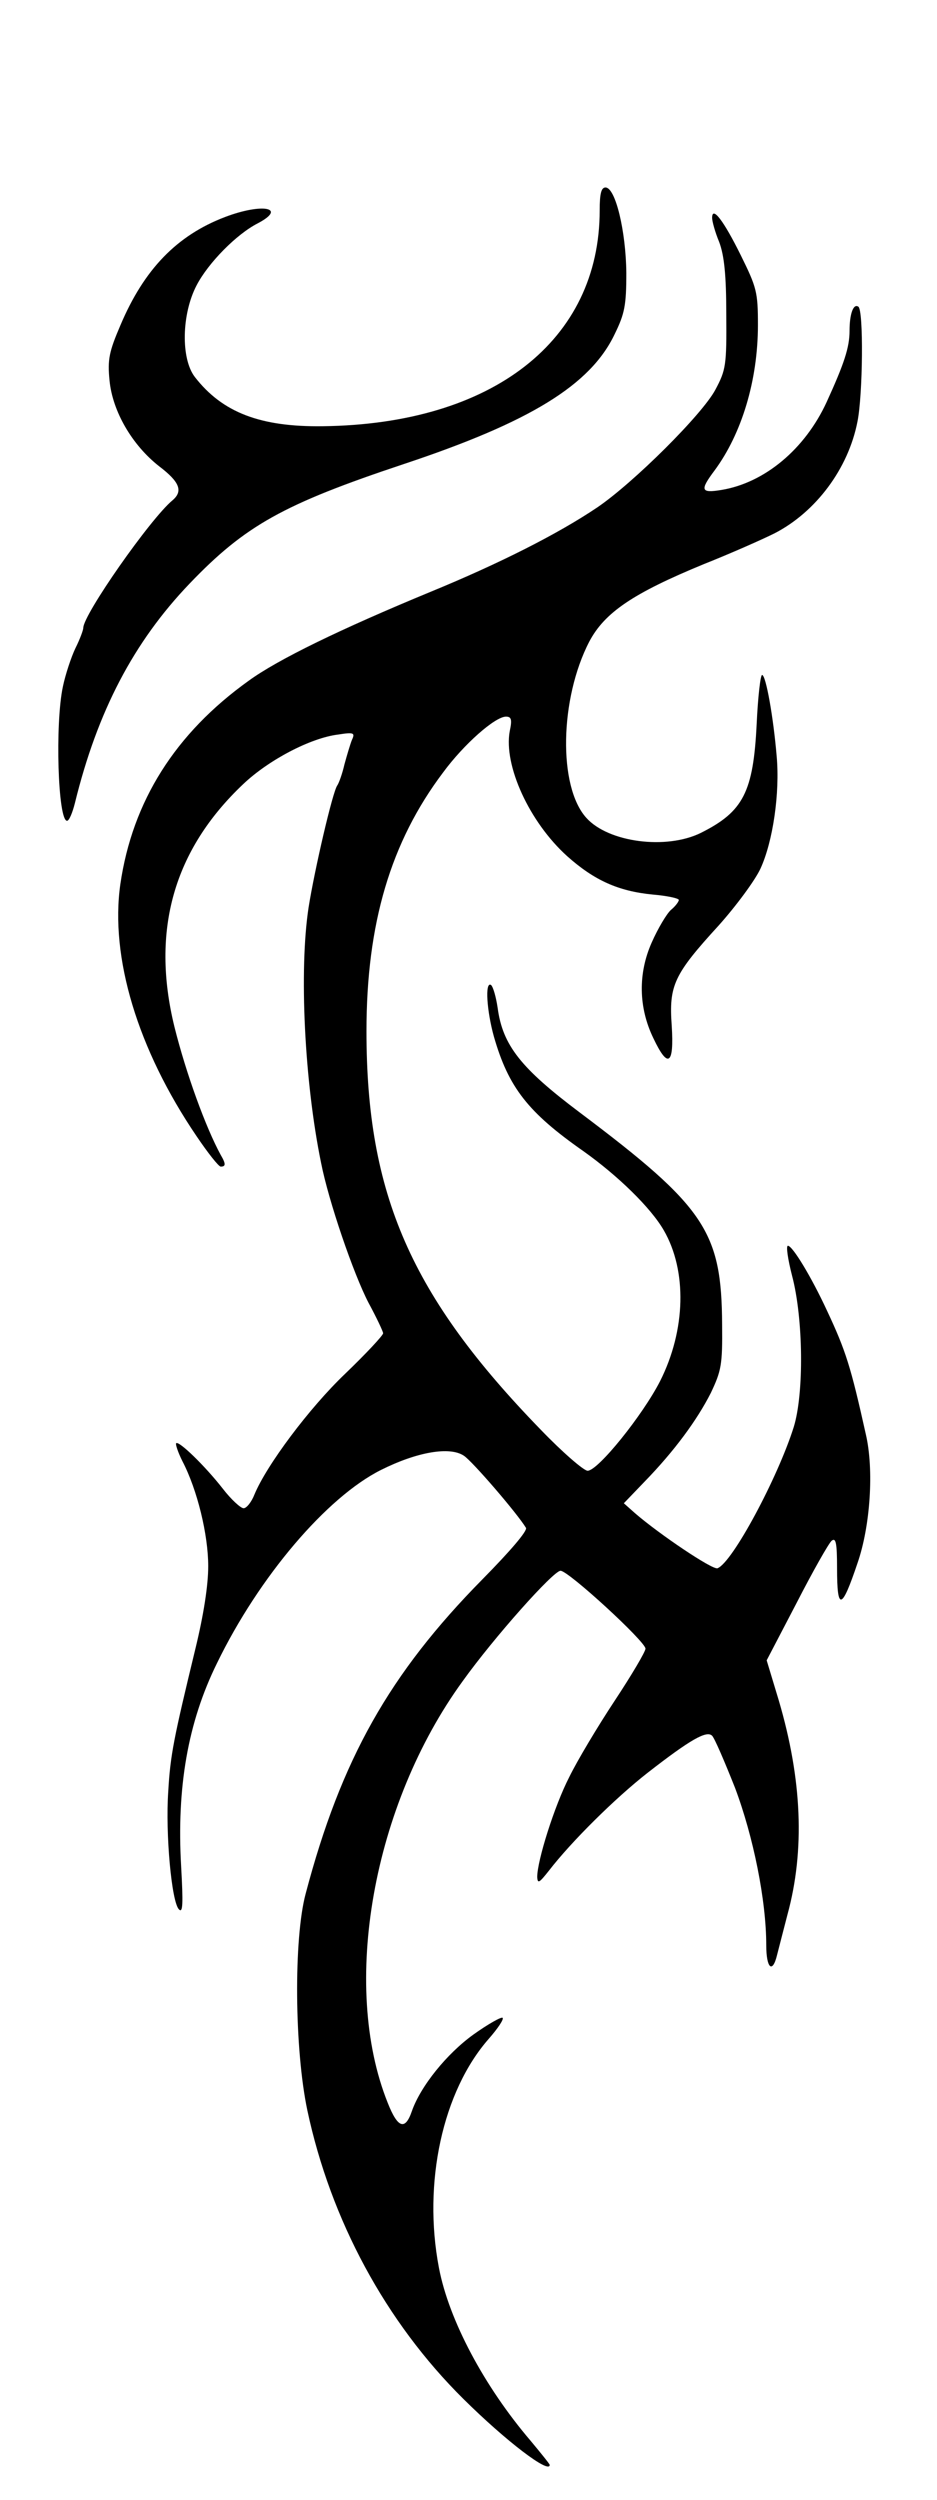 <?xml version="1.0" standalone="no"?>
<!DOCTYPE svg PUBLIC "-//W3C//DTD SVG 20010904//EN"
 "http://www.w3.org/TR/2001/REC-SVG-20010904/DTD/svg10.dtd">
<svg version="1.0" xmlns="http://www.w3.org/2000/svg"
 width="225pt" height="600pt" viewBox="0 0 225 600"
 preserveAspectRatio="xMidYMid meet">

<g transform="translate(0,600) scale(0.1,-0.1)"
fill="#000000" stroke="none">
<path d="M1440 5495 c0 -312 -257 -513 -665 -518 -150 -2 -241 33 -307 118
-34 44 -32 151 4 220 28 54 96 123 147 149 72 38 10 49 -79 15 -115 -44 -194
-125 -251 -260 -27 -63 -31 -82 -26 -132 7 -74 54 -155 119 -206 50 -38 58
-60 32 -82 -53 -44 -214 -274 -214 -306 0 -5 -8 -27 -19 -49 -10 -21 -24 -63
-30 -92 -19 -89 -12 -322 10 -322 5 0 13 19 19 43 54 220 141 386 275 526 134
140 226 191 514 287 304 101 449 190 507 312 24 49 28 69 28 147 -1 100 -26
205 -50 205 -10 0 -14 -14 -14 -55z"/>
<path d="M1710 5477 c0 -8 7 -34 17 -58 12 -32 17 -79 17 -174 1 -122 -1 -133
-26 -180 -31 -59 -197 -224 -284 -283 -95 -64 -236 -135 -399 -202 -218 -90
-368 -163 -438 -214 -176 -126 -279 -289 -308 -488 -25 -175 41 -396 183 -605
27 -40 53 -73 58 -73 12 0 13 6 0 28 -36 66 -83 195 -111 307 -57 232 -2 425
165 583 61 58 162 111 228 119 38 6 41 4 33 -13 -4 -10 -12 -37 -18 -59 -5
-22 -13 -44 -17 -50 -11 -14 -55 -204 -69 -293 -23 -150 -10 -418 30 -613 18
-92 78 -267 114 -336 19 -35 35 -69 35 -73 0 -5 -41 -49 -91 -97 -87 -83 -189
-220 -218 -290 -7 -18 -19 -33 -26 -33 -7 0 -30 21 -50 47 -43 55 -106 116
-112 109 -2 -2 4 -21 15 -43 36 -69 62 -177 62 -252 0 -46 -11 -117 -31 -199
-52 -215 -60 -254 -65 -342 -7 -100 8 -267 26 -283 9 -9 10 13 5 103 -11 190
16 346 86 488 101 208 264 399 394 464 86 43 165 57 199 34 20 -13 127 -137
149 -173 4 -7 -37 -55 -104 -123 -224 -227 -340 -433 -425 -755 -29 -108 -27
-373 4 -520 56 -263 188 -508 375 -693 102 -101 207 -181 207 -158 0 2 -21 28
-46 58 -111 130 -196 289 -220 415 -39 204 9 424 120 550 21 24 36 46 33 50
-3 3 -35 -15 -70 -40 -64 -46 -127 -124 -148 -184 -16 -47 -34 -41 -58 20
-113 282 -36 715 180 1012 76 106 218 265 235 265 19 0 204 -170 204 -187 0
-7 -33 -63 -74 -125 -41 -62 -90 -144 -109 -183 -36 -70 -77 -201 -77 -240 1
-17 5 -14 28 15 54 70 159 174 237 235 104 81 142 102 155 89 6 -6 30 -62 55
-125 44 -117 75 -270 75 -378 0 -55 15 -69 26 -23 4 15 15 59 25 97 42 154 35
324 -21 514 l-29 96 72 138 c39 76 77 143 84 149 10 8 13 -4 13 -66 0 -103 11
-101 49 12 31 89 40 225 20 310 -36 162 -48 200 -93 296 -38 82 -83 156 -94
156 -5 0 0 -33 10 -72 27 -102 29 -282 4 -363 -38 -121 -147 -325 -183 -339
-11 -5 -139 81 -198 132 l-27 24 49 51 c73 75 127 149 160 214 25 53 28 67 27
163 -1 224 -40 283 -342 510 -141 106 -185 161 -197 251 -4 27 -11 51 -16 55
-15 9 -10 -63 7 -124 35 -122 82 -182 215 -275 83 -59 162 -136 193 -190 56
-97 53 -239 -9 -362 -42 -82 -149 -215 -174 -215 -9 0 -60 44 -112 98 -312
321 -419 565 -419 957 0 258 58 454 184 621 50 68 125 134 151 134 13 0 15 -7
9 -35 -15 -82 47 -218 138 -300 65 -58 123 -84 205 -92 35 -3 63 -9 63 -13 0
-4 -8 -15 -19 -24 -10 -9 -31 -44 -46 -78 -33 -74 -32 -156 4 -230 35 -74 50
-64 44 30 -7 97 5 123 113 241 42 47 87 108 100 136 30 65 47 181 39 270 -8
95 -26 195 -35 195 -4 0 -10 -53 -13 -117 -8 -164 -32 -211 -134 -262 -83 -41
-222 -23 -275 36 -68 75 -64 286 7 423 37 70 105 116 275 186 63 25 140 59
170 74 99 51 177 155 199 268 13 64 15 269 2 276 -12 8 -21 -18 -21 -58 0 -40
-13 -79 -55 -171 -52 -113 -149 -194 -253 -211 -49 -8 -52 -1 -16 47 65 88
104 216 104 349 0 79 -3 90 -41 167 -41 83 -69 120 -69 90z"/>
</g>
</svg>

